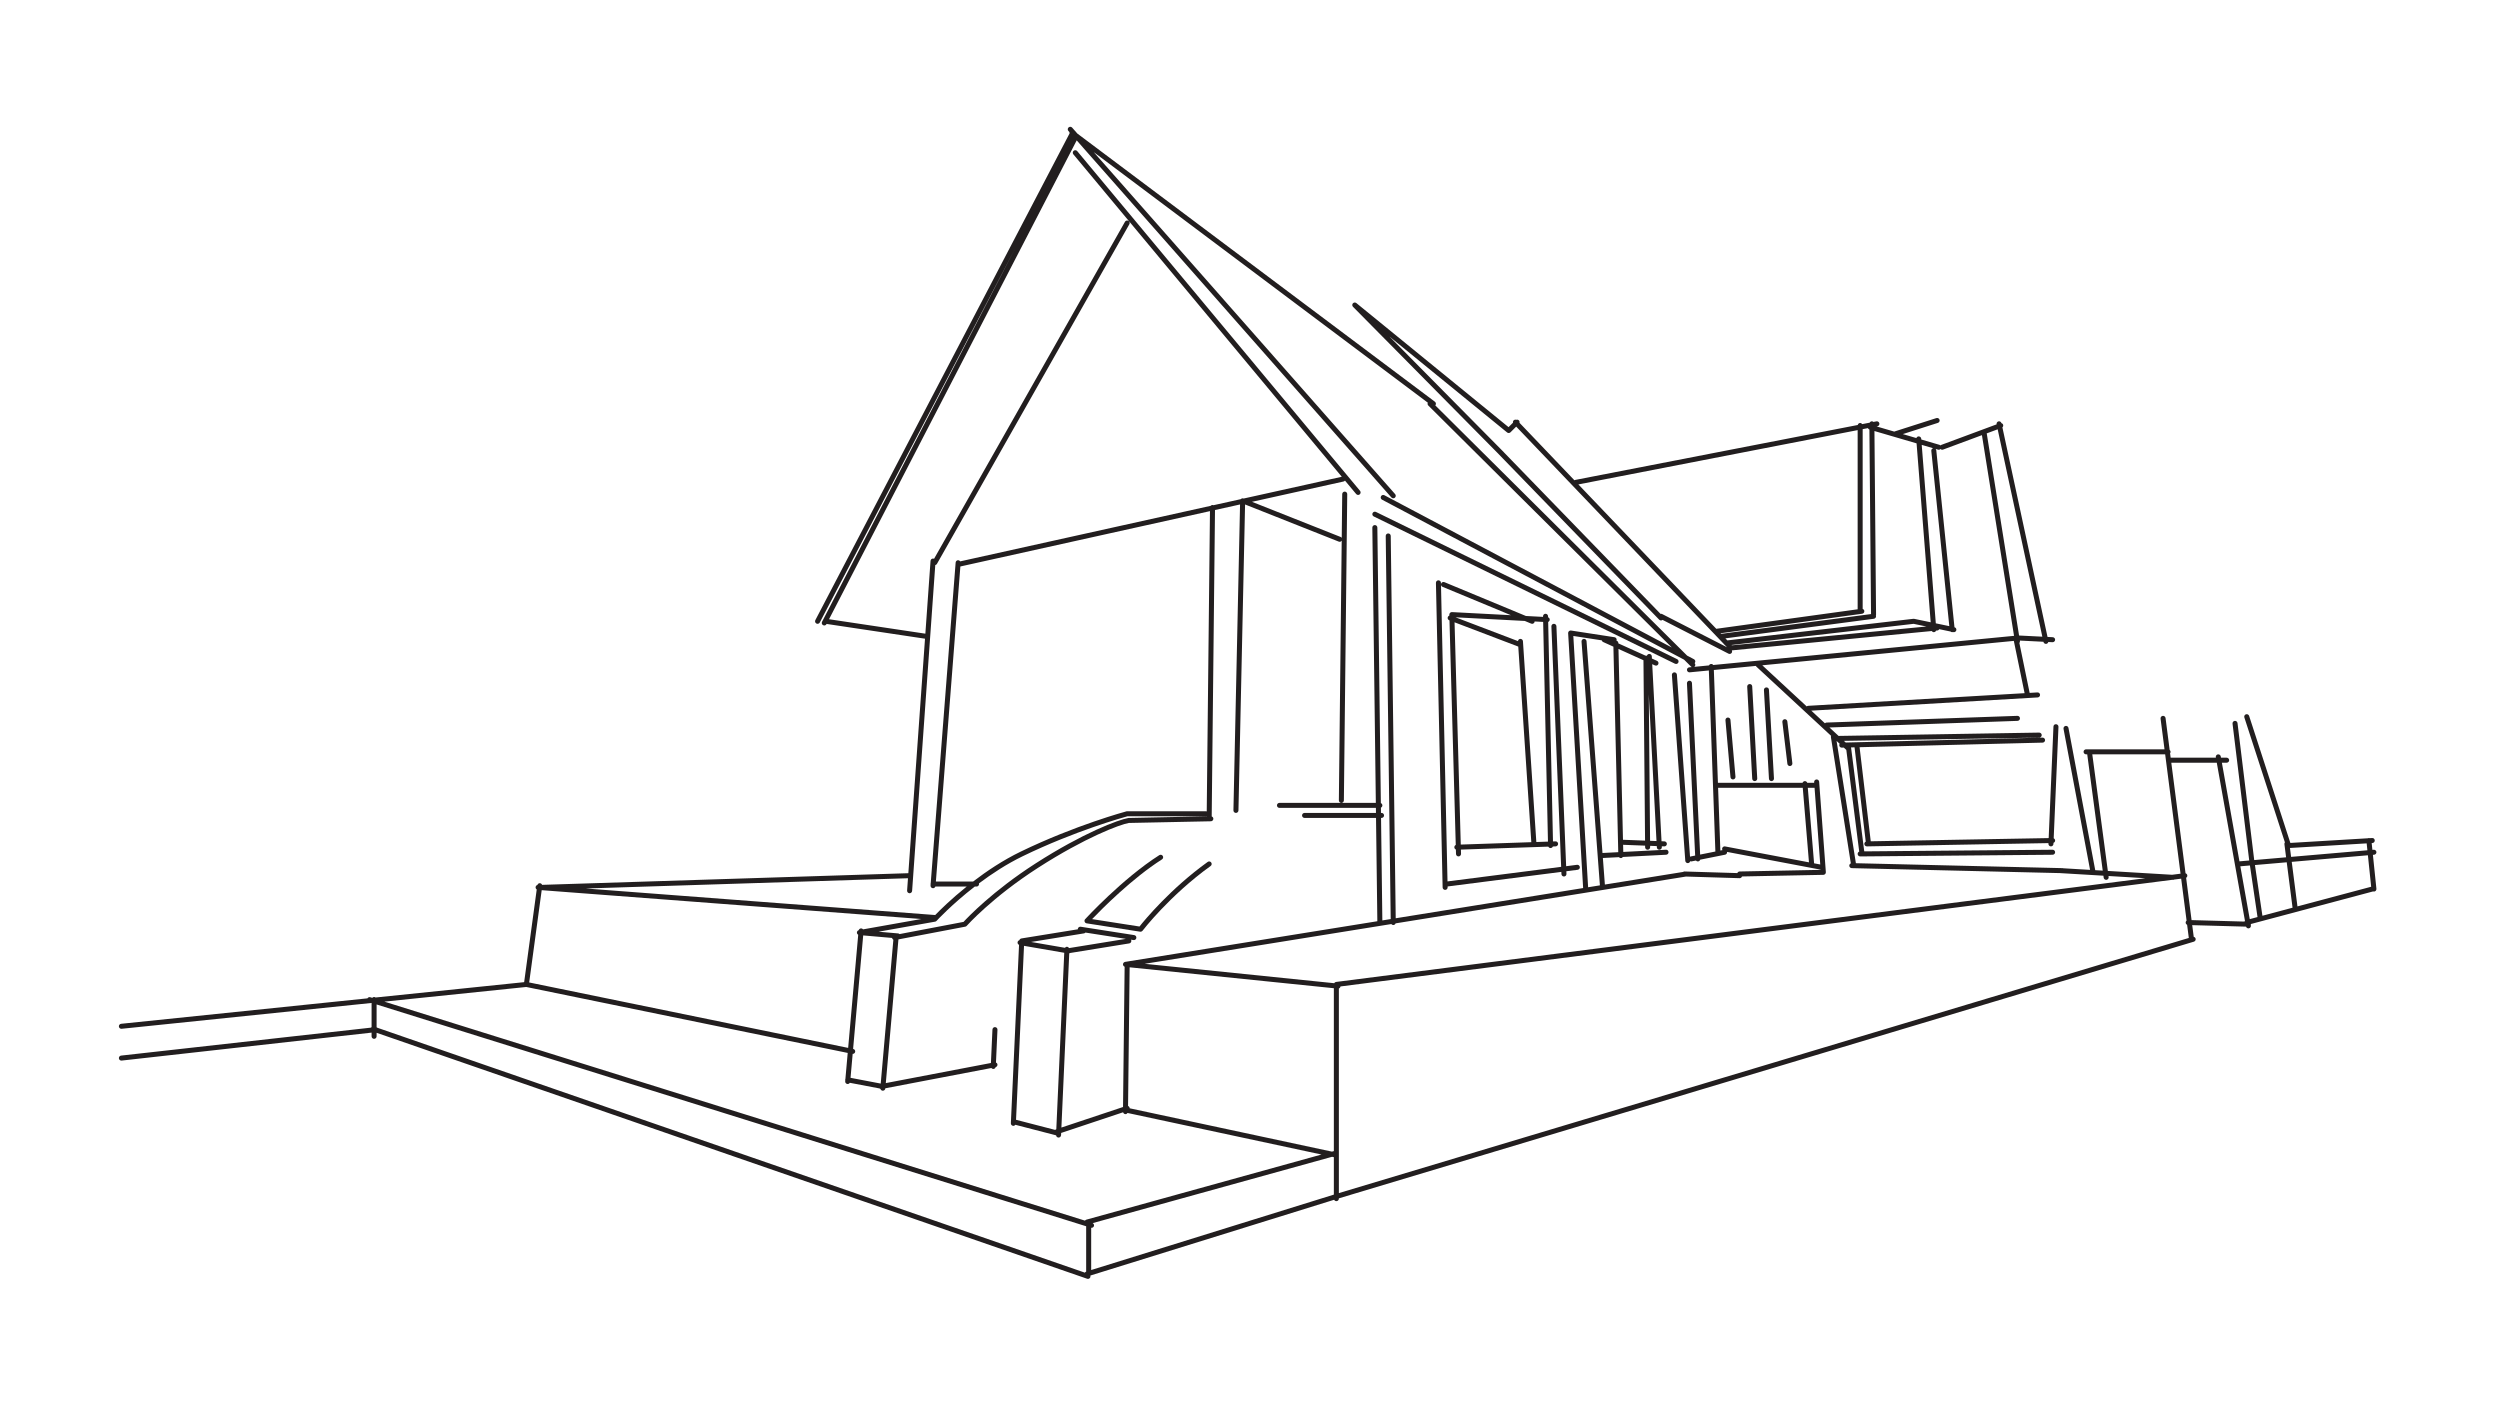 <?xml version="1.0" encoding="UTF-8" standalone="no"?>
<!DOCTYPE svg PUBLIC "-//W3C//DTD SVG 1.1//EN" "http://www.w3.org/Graphics/SVG/1.1/DTD/svg11.dtd">
<svg width="100%" height="100%" viewBox="0 0 2075 1163" version="1.1" xmlns="http://www.w3.org/2000/svg" xmlns:xlink="http://www.w3.org/1999/xlink" xml:space="preserve" xmlns:serif="http://www.serif.com/" style="fill-rule:evenodd;clip-rule:evenodd;stroke-linejoin:round;stroke-miterlimit:1.414;">
    <g transform="matrix(4.167,0,0,4.167,0,0)">
        <path d="M216.436,183.914L227.103,185.58C227.128,185.584 227.154,185.586 227.18,185.586C227.334,185.586 227.482,185.514 227.577,185.388C227.63,185.319 232.967,178.375 241.139,172.492C241.363,172.33 241.414,172.017 241.252,171.794C241.092,171.57 240.78,171.519 240.555,171.679C233.113,177.038 227.985,183.266 226.967,184.547L217.528,183.072C219.474,181.041 225.501,174.96 231.451,171.173C231.684,171.025 231.753,170.716 231.604,170.483C231.457,170.251 231.148,170.182 230.914,170.33C223.609,174.978 216.218,183.002 216.145,183.082C216.02,183.217 215.98,183.411 216.042,183.585C216.102,183.758 216.254,183.885 216.436,183.914Z" style="fill:rgb(34,30,31);fill-rule:nonzero;"/>
        <path d="M273.627,102.868L333.627,132.201C333.697,132.236 333.772,132.252 333.847,132.252C334.031,132.252 334.209,132.149 334.296,131.972C334.417,131.724 334.314,131.424 334.066,131.303L274.066,101.969C273.821,101.85 273.52,101.951 273.397,102.199C273.276,102.447 273.379,102.747 273.627,102.868Z" style="fill:rgb(34,30,31);fill-rule:nonzero;"/>
        <path d="M472.297,176.626L457.615,180.541L456.478,171.669L471.648,170.358L472.297,176.626ZM435.441,174.843C435.603,174.743 435.701,174.556 435.676,174.356C435.65,174.157 435.505,174 435.325,173.943L432.488,151.92L441.547,151.92L447.159,183.412C447.116,183.457 447.083,183.506 447.06,183.563L436.526,183.271L435.441,174.843ZM266.681,196.888C266.853,196.827 266.981,196.675 267.007,196.484L432.685,175.244L432.816,175.252C432.827,175.253 432.837,175.253 432.847,175.253C432.927,175.253 433,175.228 433.067,175.195L434.455,175.016L435.531,183.369C435.423,183.458 435.351,183.587 435.347,183.739C435.341,183.945 435.462,184.126 435.639,184.208L435.976,186.826L266.681,237.647L266.681,196.888ZM181.144,177.919C181.156,177.92 181.168,177.92 181.18,177.92C181.44,177.92 181.66,177.718 181.678,177.455L186.291,112.556C186.421,112.525 186.543,112.458 186.615,112.332L224.948,44.666C225.084,44.425 225,44.12 224.76,43.984C224.519,43.849 224.214,43.933 224.078,44.172L186.05,111.3C185.998,111.277 185.943,111.258 185.882,111.254C185.6,111.233 185.367,111.441 185.348,111.716L184.317,126.217L165.129,123.339L214.461,27.963L277.139,99.083C277.237,99.195 277.375,99.253 277.514,99.253C277.631,99.253 277.749,99.212 277.845,99.128C278.052,98.945 278.071,98.629 277.889,98.422L217.851,30.297L284.398,80.208C284.312,80.394 284.341,80.621 284.494,80.774L333.004,128.973L275.748,98.644C275.503,98.515 275.2,98.608 275.072,98.852C274.942,99.096 275.035,99.399 275.279,99.528L335.443,131.398L336.828,132.774C336.872,132.818 336.924,132.848 336.977,132.872L336.466,132.922C336.19,132.948 335.989,133.193 336.016,133.467C336.041,133.726 336.259,133.919 336.513,133.919C336.529,133.919 336.546,133.918 336.562,133.917L340.375,133.547L341.675,169.61L338.64,170.217L337.013,136.061C336.999,135.786 336.763,135.56 336.49,135.586C336.214,135.599 336.001,135.833 336.015,136.109L337.648,170.416L336.749,170.595C336.704,170.604 336.666,170.627 336.627,170.646L334.013,134.383C333.992,134.107 333.751,133.898 333.478,133.921C333.202,133.94 332.995,134.18 333.015,134.455L335.682,171.456C335.701,171.718 335.92,171.92 336.18,171.92C336.192,171.92 336.204,171.92 336.217,171.919C336.436,171.902 336.605,171.747 336.659,171.546C336.718,171.57 336.78,171.586 336.846,171.586C336.879,171.586 336.912,171.583 336.944,171.576L337.805,171.404C337.896,171.512 338.028,171.586 338.181,171.586C338.188,171.586 338.196,171.586 338.204,171.585C338.42,171.575 338.593,171.428 338.653,171.234L343.611,170.243C343.872,170.191 344.038,169.946 344.004,169.687L362.64,173.222L362.643,173.263L346.504,173.586C346.295,173.59 346.119,173.722 346.048,173.905L335.966,173.599C335.902,173.583 335.835,173.58 335.768,173.592L335.766,173.592L335.529,173.586C335.523,173.586 335.519,173.586 335.514,173.586C335.411,173.586 335.32,173.624 335.24,173.677L319.665,176.188L319.267,170.898L322.468,170.734C322.56,170.845 322.692,170.92 322.847,170.92C322.851,170.92 322.854,170.92 322.858,170.92C323.027,170.916 323.167,170.824 323.254,170.694L331.872,170.252C332.148,170.238 332.36,170.003 332.346,169.727C332.332,169.452 332.119,169.214 331.821,169.254L323.33,169.689L323.296,168.27L327.678,168.439L327.681,168.757C327.684,169.032 327.906,169.253 328.181,169.253C328.182,169.253 328.184,169.253 328.186,169.253C328.461,169.25 328.683,169.024 328.681,168.748L328.679,168.477L330.002,168.528L330.015,168.779C330.028,169.046 330.249,169.253 330.514,169.253C330.522,169.253 330.531,169.253 330.54,169.252C330.815,169.237 331.027,169.002 331.013,168.726L331.004,168.567L331.494,168.586C331.501,168.586 331.508,168.586 331.514,168.586C331.781,168.586 332.003,168.375 332.014,168.105C332.023,167.829 331.809,167.596 331.533,167.586L330.951,167.563L329.096,132.295L329.641,132.541C329.708,132.571 329.777,132.585 329.847,132.585C330.037,132.585 330.219,132.476 330.303,132.291C330.416,132.039 330.304,131.743 330.053,131.63L329.036,131.171L329.013,130.726C328.999,130.45 328.771,130.238 328.487,130.253C328.267,130.264 328.093,130.421 328.037,130.623C327.979,130.599 327.914,130.585 327.847,130.585C327.846,130.585 327.844,130.585 327.842,130.585C327.817,130.585 327.796,130.596 327.772,130.6L322.349,128.151L322.347,128.073C322.341,127.843 322.185,127.671 321.967,127.612C321.983,127.574 322.001,127.538 322.008,127.495C322.05,127.222 321.862,126.967 321.59,126.925L312.923,125.591C312.903,125.589 312.886,125.595 312.867,125.594C312.85,125.593 312.835,125.586 312.817,125.587C312.8,125.588 312.785,125.597 312.769,125.599C312.737,125.605 312.708,125.612 312.678,125.623C312.646,125.635 312.617,125.648 312.589,125.665C312.562,125.682 312.539,125.7 312.516,125.721C312.491,125.743 312.471,125.765 312.451,125.791C312.432,125.816 312.417,125.842 312.403,125.871C312.389,125.902 312.377,125.932 312.369,125.965C312.365,125.981 312.355,125.993 312.353,126.009C312.35,126.027 312.355,126.045 312.355,126.063C312.354,126.08 312.347,126.096 312.348,126.115L315.334,176.886L278.003,182.904L277.014,106.746C277.01,106.472 276.787,106.252 276.514,106.252C276.512,106.252 276.51,106.252 276.507,106.252C276.231,106.256 276.01,106.483 276.014,106.758L277.005,183.065L275.342,183.333L275.082,162.92L275.181,162.92C275.457,162.92 275.681,162.696 275.681,162.42C275.681,162.143 275.457,161.92 275.181,161.92L275.069,161.92L275.056,160.871C275.227,160.791 275.347,160.621 275.347,160.42C275.347,160.214 275.222,160.038 275.044,159.961L274.347,105.079C274.343,104.805 274.12,104.586 273.847,104.586C273.845,104.586 273.843,104.586 273.84,104.586C273.564,104.589 273.343,104.816 273.347,105.092L274.044,159.92L267.18,159.92C267.453,159.92 267.677,159.699 267.68,159.425L268.348,98.424C268.351,98.149 268.129,97.922 267.854,97.919C267.852,97.919 267.85,97.919 267.848,97.919C267.574,97.919 267.351,98.139 267.348,98.414L267.252,107.14C267.198,107.061 267.128,106.992 267.032,106.954L249.376,99.953L267.622,95.907C267.738,95.881 267.83,95.813 267.898,95.726L270.13,98.406C270.229,98.525 270.37,98.586 270.514,98.586C270.627,98.586 270.74,98.548 270.834,98.47C271.046,98.294 271.074,97.978 270.897,97.766L214.564,30.099C214.387,29.887 214.072,29.858 213.86,30.035C213.647,30.212 213.619,30.527 213.795,30.739L267.263,94.963L247.718,99.296L247.698,99.288C247.669,99.276 247.64,99.278 247.611,99.272C247.582,99.266 247.555,99.253 247.524,99.253C247.52,99.253 247.517,99.254 247.514,99.254C247.372,99.254 247.238,99.317 247.143,99.423L241.713,100.628C241.653,100.602 241.588,100.587 241.519,100.586C241.372,100.574 241.239,100.645 241.145,100.754L191.257,111.815C191.175,111.691 191.045,111.6 190.885,111.587C190.614,111.561 190.369,111.771 190.348,112.047L185.386,175.89C185.361,175.951 185.347,176.016 185.347,176.086C185.347,176.117 185.359,176.143 185.364,176.173L185.348,176.381C185.327,176.656 185.533,176.897 185.808,176.918C185.821,176.92 185.834,176.92 185.847,176.92C186.061,176.92 186.24,176.78 186.311,176.586L192.553,176.586C189.429,179.095 187.179,181.327 186.268,182.268C186.25,182.264 186.235,182.255 186.217,182.254L116.678,176.972L180.855,174.93L180.681,177.384C180.661,177.66 180.869,177.899 181.144,177.919ZM397.904,85.512L406.8,126.816L402.206,126.586C402.192,126.585 402.182,126.591 402.168,126.591L395.726,86.322L397.904,85.512ZM360.151,140.587C360.041,140.592 359.947,140.641 359.867,140.707L351.021,132.515L401.121,127.657L403.265,138.069L360.151,140.587ZM361.338,171.958L360.085,156.92L361.432,156.92L362.563,172.19L361.338,171.958ZM343.606,168.594C343.338,168.544 343.074,168.72 343.022,168.993C342.999,169.114 343.027,169.229 343.084,169.329L342.669,169.412L342.219,156.92L359.082,156.92L360.318,171.764L343.606,168.594ZM319.037,127.544C319.074,127.685 319.165,127.81 319.308,127.875L321.363,128.803L322.33,169.741L319.191,169.902L316.013,127.714C315.991,127.439 315.749,127.227 315.477,127.254C315.201,127.274 314.994,127.514 315.015,127.79L318.674,176.348L316.326,176.726L313.382,126.674L319.037,127.544ZM328.411,138.304L329.948,167.525L328.669,167.475L328.411,138.304ZM327.351,131.506L327.669,167.437L323.272,167.268L322.375,129.26L327.351,131.506ZM217.346,244.551C217.37,244.554 217.393,244.562 217.417,244.562C217.629,244.562 217.827,244.425 217.894,244.212C217.967,243.976 217.852,243.735 217.64,243.626L265.328,230.415L265.681,230.49L265.681,237.948L217.346,252.969L217.346,244.551ZM215.926,185.913C216.042,185.894 216.135,185.833 216.208,185.753L224.252,187.009L212.94,188.844C212.858,188.7 212.713,188.594 212.535,188.587C212.368,188.57 212.219,188.657 212.122,188.787L205.376,187.624L215.926,185.913ZM210.354,224.945C210.282,224.969 210.222,225.01 210.17,225.06L202.379,223.041L203.968,188.396L211.981,189.778L210.398,224.93L210.354,224.945ZM265.681,229.28L265.3,229.385L225.006,220.751C225.006,220.699 225.004,220.646 224.987,220.594C224.938,220.448 224.826,220.345 224.692,220.293L225.006,192.673L265.681,196.837L265.681,229.28ZM104.819,196.59L168.85,209.726L168.39,214.906C168.378,214.935 168.361,214.961 168.355,214.992C168.341,215.065 168.346,215.137 168.363,215.205L168.348,215.376C168.324,215.65 168.527,215.893 168.802,215.918C168.817,215.919 168.832,215.92 168.847,215.92C169.025,215.92 169.181,215.821 169.27,215.675L175.194,216.804C175.245,216.846 175.305,216.875 175.369,216.894C175.425,217.086 175.592,217.232 175.802,217.251C175.817,217.252 175.832,217.253 175.847,217.253C176.103,217.253 176.321,217.056 176.344,216.797L176.347,216.769L197.462,212.732C197.549,212.839 197.676,212.913 197.824,212.919C197.832,212.92 197.839,212.92 197.847,212.92C198.072,212.92 198.256,212.766 198.318,212.558C198.562,212.487 198.719,212.247 198.67,211.992C198.639,211.826 198.525,211.704 198.383,211.638L198.679,205.108C198.692,204.833 198.478,204.598 198.202,204.587C197.945,204.555 197.692,204.787 197.68,205.063L197.377,211.73L176.438,215.734L178.954,187.114L192.273,184.577C192.382,184.556 192.48,184.5 192.554,184.417C192.604,184.36 197.615,178.734 206.784,172.84C216.147,166.821 223.052,164.226 224.857,163.92L241.19,163.586C241.466,163.58 241.685,163.351 241.68,163.076C241.675,162.862 241.545,162.693 241.352,162.623L242.008,101.587L246.998,100.481L245.679,161.409C245.673,161.685 245.892,161.914 246.168,161.92C246.172,161.92 246.175,161.92 246.179,161.92C246.451,161.92 246.673,161.703 246.679,161.43L247.998,100.483L266.663,107.883C266.724,107.907 266.786,107.919 266.848,107.919C267.012,107.919 267.152,107.823 267.246,107.685L266.68,159.414C266.677,159.69 266.898,159.917 267.174,159.92L254.848,159.92C254.571,159.92 254.348,160.143 254.348,160.42C254.348,160.696 254.571,160.92 254.848,160.92L274.057,160.92L274.069,161.92L259.847,161.92C259.571,161.92 259.347,162.143 259.347,162.42C259.347,162.696 259.571,162.92 259.847,162.92L274.082,162.92L274.344,183.494L224.1,191.592C224.089,191.594 224.081,191.601 224.07,191.603C224.035,191.612 224.003,191.626 223.971,191.64C223.943,191.654 223.916,191.666 223.891,191.683C223.866,191.701 223.846,191.723 223.825,191.745C223.801,191.77 223.779,191.794 223.76,191.822C223.745,191.846 223.735,191.874 223.724,191.902C223.71,191.934 223.698,191.966 223.692,192.002C223.69,192.013 223.683,192.023 223.682,192.035C223.679,192.057 223.688,192.078 223.688,192.1C223.689,192.122 223.682,192.142 223.686,192.165C223.688,192.177 223.695,192.187 223.698,192.2C223.705,192.227 223.714,192.253 223.726,192.278C223.739,192.31 223.754,192.34 223.774,192.369C223.789,192.39 223.806,192.409 223.824,192.428C223.849,192.454 223.875,192.475 223.904,192.495C223.925,192.509 223.946,192.523 223.97,192.534C223.983,192.54 223.994,192.549 224.007,192.554L223.689,220.5L211.414,224.591L212.977,189.896C213.031,189.881 213.081,189.858 213.127,189.826L224.926,187.913C225.199,187.869 225.384,187.612 225.34,187.339C225.33,187.278 225.306,187.221 225.276,187.17L225.77,187.247C225.795,187.251 225.822,187.253 225.847,187.253C226.089,187.253 226.302,187.077 226.341,186.83C226.383,186.557 226.197,186.301 225.924,186.258L215.257,184.591C214.987,184.553 214.729,184.736 214.686,185.008C214.681,185.041 214.688,185.07 214.69,185.101L203.433,186.926C203.426,186.927 203.421,186.932 203.415,186.933C203.356,186.943 203.303,186.963 203.253,186.994C203.25,186.996 203.246,186.999 203.242,187.001C203.198,187.03 203.161,187.065 203.128,187.108C203.116,187.123 203.105,187.137 203.095,187.154C203.075,187.186 203.06,187.219 203.048,187.256C203.045,187.263 203.04,187.27 203.038,187.278C202.862,187.331 202.72,187.474 202.687,187.668C202.647,187.897 202.775,188.108 202.977,188.2L201.367,223.285C201.366,223.289 201.363,223.291 201.362,223.295C201.343,223.367 201.344,223.438 201.357,223.507L201.347,223.73C201.334,224.006 201.547,224.24 201.823,224.252C201.831,224.253 201.839,224.253 201.847,224.253C202.012,224.253 202.154,224.166 202.245,224.04L210.359,226.143C210.388,226.381 210.576,226.574 210.824,226.585C210.832,226.586 210.839,226.586 210.847,226.586C211.112,226.586 211.333,226.377 211.346,226.108L211.366,225.663L223.705,221.549C223.763,221.758 223.945,221.917 224.173,221.92C224.175,221.92 224.177,221.92 224.179,221.92C224.355,221.92 224.503,221.824 224.592,221.686L263.218,229.963L216.379,242.938C216.266,242.969 216.178,243.043 216.114,243.131L76.564,199.509L104.819,196.59ZM171.906,185.116C171.823,185.009 171.702,184.934 171.557,184.922C171.314,184.908 171.111,185.058 171.043,185.277C171.026,185.283 171.011,185.292 170.995,185.298C170.951,185.316 170.91,185.337 170.874,185.366C170.861,185.375 170.853,185.386 170.841,185.397C170.808,185.428 170.777,185.462 170.753,185.503C170.741,185.523 170.733,185.547 170.724,185.569C170.709,185.604 170.697,185.639 170.691,185.677C170.689,185.689 170.682,185.698 170.681,185.71C170.679,185.732 170.688,185.753 170.688,185.775C170.689,185.798 170.683,185.818 170.687,185.84C170.689,185.853 170.697,185.863 170.7,185.876C170.707,185.902 170.717,185.925 170.728,185.95C170.742,185.983 170.758,186.013 170.779,186.043C170.793,186.063 170.81,186.081 170.827,186.099C170.853,186.125 170.88,186.146 170.91,186.167C170.922,186.173 170.93,186.185 170.942,186.192L168.939,208.722L105.405,195.689L107.897,177.309L183.513,183.052L171.906,185.116ZM169.414,214.684L169.837,209.919C169.84,209.919 169.843,209.92 169.847,209.92C170.079,209.92 170.288,209.756 170.336,209.52C170.392,209.25 170.217,208.985 169.947,208.929L169.925,208.924L171.935,186.32L177.688,186.821C177.689,186.83 177.687,186.838 177.688,186.846C177.717,186.999 177.817,187.116 177.943,187.185L175.425,215.831L169.414,214.684ZM194.513,176.586C194.79,176.586 195.013,176.362 195.013,176.086C195.013,176.042 194.999,176.003 194.988,175.963C197.536,174.05 200.51,172.097 203.731,170.536C214.111,165.503 223.717,162.822 224.58,162.586L240.18,162.586C240.241,162.586 240.298,162.571 240.353,162.55L240.352,162.602L224.764,162.926C222.821,163.251 215.737,165.895 206.243,171.999C197.731,177.47 192.733,182.742 191.921,183.626L179.174,186.054C179.097,185.984 179.002,185.931 178.89,185.922L174.992,185.583L186.267,183.578C186.375,183.558 186.474,183.504 186.548,183.423C186.595,183.372 189.576,180.137 194.164,176.586L194.513,176.586ZM191.29,112.833L241.005,101.809L240.362,161.623C240.306,161.6 240.245,161.586 240.18,161.586L224.513,161.586C224.47,161.586 224.426,161.591 224.384,161.602C224.284,161.63 214.212,164.343 203.295,169.635C199.774,171.342 196.539,173.507 193.828,175.586L186.413,175.586L191.29,112.833ZM75.013,204.618L75.013,200.073L216.346,244.252L216.346,253.285C216.236,253.325 216.15,253.399 216.092,253.493L75.176,204.714C75.128,204.672 75.074,204.639 75.013,204.618ZM368.656,171.972C368.483,172.049 368.353,172.206 368.347,172.408C368.34,172.683 368.559,172.913 368.835,172.92L410.453,173.911C410.464,173.912 410.473,173.918 410.483,173.919L418.965,174.424L419.018,174.819C419.052,175.07 419.267,175.253 419.513,175.253C419.535,175.253 419.558,175.252 419.58,175.249C419.854,175.212 420.046,174.961 420.01,174.686L419.983,174.486L427.317,174.923L266.116,195.589C266.092,195.592 266.072,195.606 266.05,195.612C266.019,195.621 265.988,195.629 265.96,195.642C265.929,195.658 265.902,195.678 265.876,195.699C265.853,195.717 265.83,195.734 265.811,195.756C265.788,195.782 265.771,195.81 265.754,195.839L228.004,191.975L277.127,184.057C277.219,184.173 277.354,184.253 277.514,184.253C277.516,184.253 277.518,184.253 277.521,184.253C277.734,184.25 277.913,184.11 277.981,183.919L335.822,174.595L346.498,174.92C346.504,174.92 346.509,174.92 346.514,174.92C346.733,174.92 346.914,174.775 346.98,174.577L363.19,174.253L363.191,174.253C363.2,174.253 363.209,174.253 363.218,174.252C363.25,174.25 363.277,174.235 363.308,174.226C363.337,174.218 363.368,174.214 363.395,174.202C363.426,174.187 363.45,174.165 363.478,174.144C363.502,174.126 363.528,174.11 363.549,174.088C363.57,174.064 363.583,174.036 363.6,174.009C363.616,173.981 363.637,173.956 363.647,173.924C363.659,173.893 363.66,173.86 363.665,173.827C363.67,173.798 363.682,173.772 363.681,173.743C363.681,173.738 363.678,173.734 363.678,173.73C363.678,173.725 363.68,173.72 363.68,173.715L362.346,155.715C362.325,155.44 362.079,155.232 361.81,155.254C361.534,155.274 361.328,155.514 361.348,155.79L361.357,155.92L359.976,155.92C359.899,155.712 359.698,155.569 359.472,155.588C359.271,155.604 359.108,155.74 359.044,155.92L342.183,155.92L341.372,133.45L349.735,132.639C349.762,132.693 349.795,132.743 349.841,132.786L364.726,146.568C364.691,146.65 364.672,146.737 364.687,146.831L368.656,171.972ZM416.752,150.253L431.266,150.253L434.327,174.025L432.648,174.24L419.849,173.476L416.752,150.253ZM448.15,172.388L449.661,182.662L448.115,183.075L446.24,172.553L448.15,172.388ZM455.48,171.755L456.64,180.801L450.635,182.402L449.149,172.302L455.48,171.755ZM456.123,168.904L471.403,167.987L471.545,169.363L456.35,170.676L456.123,168.904ZM388.272,124.719L385.582,124.158L382.776,88.611L385.056,89.278C384.822,89.34 384.658,89.556 384.684,89.804L388.272,124.719ZM370.014,85.673L370.014,121.362L341.855,125.246L314.387,96.49L370.014,85.673ZM381.282,123.263C381.256,123.257 381.23,123.263 381.204,123.262C381.177,123.261 381.151,123.252 381.123,123.256L344.063,127.557L343.672,127.148L373.246,123.248C373.52,123.212 373.713,122.961 373.677,122.687C373.673,122.653 373.656,122.627 373.646,122.596C373.667,122.539 373.681,122.479 373.681,122.414L373.359,85.855L381.75,88.31L384.563,123.946L381.282,123.263ZM344.912,128.465L381.158,124.258L383.713,124.79L344.959,128.54C344.946,128.513 344.93,128.489 344.912,128.465ZM370.915,122.247C371.188,122.21 371.38,121.957 371.342,121.684C371.316,121.494 371.181,121.349 371.014,121.287L371.014,85.479L372.06,85.276C372.113,85.405 372.215,85.51 372.356,85.557L372.68,122.314L342.816,126.252L342.708,126.138L370.915,122.247ZM331.074,122.307C330.972,122.254 330.859,122.248 330.752,122.27L299.559,90.101C299.549,90.09 299.546,90.077 299.536,90.067L276.765,67.037L300.197,86.14C300.225,86.163 300.256,86.174 300.287,86.19C300.304,86.199 300.319,86.212 300.337,86.218C300.395,86.24 300.454,86.253 300.514,86.253C300.582,86.253 300.649,86.236 300.713,86.209C300.734,86.199 300.751,86.182 300.771,86.17C300.804,86.15 300.839,86.134 300.867,86.106L302.002,84.972L343.402,128.313C343.443,128.392 343.508,128.453 343.582,128.5L343.98,128.918L331.074,122.307ZM472.89,170.251C473.165,170.227 473.368,169.985 473.345,169.71C473.321,169.433 473.07,169.231 472.804,169.255L472.541,169.277L472.401,167.927L472.544,167.919C472.819,167.902 473.029,167.666 473.013,167.389C472.996,167.114 472.783,166.897 472.483,166.921L472.005,166.949C471.939,166.926 471.868,166.915 471.795,166.923C471.738,166.928 471.688,166.949 471.639,166.971L456.203,167.897L447.989,142.598C447.905,142.336 447.623,142.193 447.359,142.277C447.097,142.362 446.953,142.644 447.038,142.907L455.115,167.786C455.039,167.886 455,168.014 455.018,168.149L455.353,170.762L449.004,171.311L445.677,144.025C445.644,143.75 445.391,143.547 445.12,143.589C444.846,143.623 444.651,143.872 444.685,144.146L448.008,171.397L446.063,171.565L442.563,151.92L443.514,151.92C443.79,151.92 444.014,151.696 444.014,151.42C444.014,151.143 443.79,150.92 443.514,150.92L442.385,150.92L442.339,150.665C442.29,150.392 442.033,150.214 441.759,150.26C441.487,150.309 441.306,150.568 441.354,150.84L441.368,150.92L432.36,150.92L432.246,150.038C432.305,149.956 432.347,149.861 432.347,149.753C432.347,149.597 432.271,149.464 432.16,149.372L431.343,143.022C431.308,142.748 431.051,142.548 430.783,142.589C430.509,142.625 430.315,142.876 430.351,143.149L431.137,149.253L415.514,149.253C415.237,149.253 415.014,149.476 415.014,149.753C415.014,150.029 415.237,150.253 415.514,150.253L415.742,150.253L418.83,173.415L417.338,173.326L412.005,144.993C411.954,144.72 411.688,144.542 411.421,144.594C411.149,144.645 410.972,144.907 411.022,145.178L416.309,173.264L410.976,172.946C410.938,172.935 410.9,172.921 410.858,172.92L369.664,171.939L365.817,147.58L366.436,148.152C366.382,148.234 366.344,148.327 366.347,148.432C366.354,148.704 366.576,148.92 366.847,148.92C366.851,148.92 366.854,148.92 366.859,148.92L367.254,148.91L367.756,149.374L370.326,169.624C370.142,169.699 370.012,169.88 370.014,170.089C370.016,170.365 370.239,170.586 370.514,170.586C370.515,170.586 370.517,170.586 370.518,170.586L408.851,170.253C409.127,170.251 409.349,170.024 409.347,169.749C409.345,169.473 409.121,169.253 408.847,169.253C408.846,169.253 408.844,169.253 408.843,169.253L371.328,169.579L368.7,148.874L369.396,148.856L371.625,167.641C371.458,167.725 371.343,167.895 371.347,168.094C371.352,168.368 371.574,168.586 371.847,168.586C371.85,168.586 371.853,168.586 371.855,168.586L372.151,168.581C372.161,168.581 372.17,168.586 372.18,168.586C372.199,168.586 372.22,168.585 372.239,168.582C372.243,168.582 372.245,168.579 372.249,168.579L408.02,167.934L408.014,168.064C408.002,168.34 408.217,168.573 408.492,168.586C408.5,168.586 408.507,168.586 408.514,168.586C408.78,168.586 409.002,168.376 409.014,168.107L409.023,167.882C409.215,167.809 409.351,167.628 409.347,167.411C409.344,167.218 409.223,167.052 409.063,166.972L410.014,144.774C410.025,144.498 409.811,144.265 409.535,144.253C409.208,144.238 409.025,144.456 409.014,144.731L408.063,166.933L372.623,167.572L370.398,148.831L406.859,147.92C407.135,147.913 407.354,147.683 407.347,147.407C407.34,147.135 407.117,146.92 406.847,146.92C406.843,146.92 406.839,146.92 406.834,146.92L367.636,147.899L367.277,147.567L406.189,146.92C406.465,146.915 406.686,146.687 406.681,146.411C406.676,146.135 406.439,145.926 406.172,145.92L366.216,146.585L364.397,144.901L401.864,143.586C402.141,143.576 402.356,143.344 402.347,143.068C402.336,142.793 402.103,142.572 401.829,142.586L363.829,143.92C363.698,143.924 363.583,143.981 363.496,144.067L360.779,141.551L405.876,138.918C406.151,138.902 406.362,138.665 406.346,138.39C406.329,138.114 406.091,137.892 405.817,137.92L404.272,138.01L402.227,128.069C402.315,127.962 402.364,127.822 402.341,127.673L402.328,127.593L407.019,127.828L407.024,127.858C407.075,128.092 407.282,128.252 407.513,128.252C407.548,128.252 407.583,128.249 407.619,128.241C407.81,128.2 407.945,128.053 407.992,127.877L408.821,127.919C408.83,127.919 408.839,127.919 408.847,127.919C409.111,127.919 409.333,127.712 409.346,127.444C409.36,127.168 409.147,126.934 408.872,126.92L407.835,126.868L398.845,85.124C398.993,84.991 399.056,84.777 398.982,84.578C398.926,84.427 398.8,84.326 398.656,84.282C398.585,84.033 398.346,83.872 398.075,83.93C397.806,83.988 397.634,84.254 397.691,84.525L386.673,88.617C386.611,88.64 386.558,88.675 386.512,88.717C386.458,88.668 386.396,88.628 386.321,88.606L382.691,87.544L382.679,87.379C382.657,87.104 382.396,86.904 382.142,86.921C381.938,86.937 381.772,87.074 381.709,87.256L379.008,86.465L385.999,84.229C386.262,84.145 386.407,83.863 386.323,83.6C386.238,83.337 385.956,83.192 385.694,83.276L377.361,85.943C377.343,85.949 377.33,85.962 377.313,85.97L373.792,84.939L373.942,84.91C374.213,84.857 374.391,84.595 374.338,84.324C374.284,84.052 374.016,83.875 373.751,83.928L373.166,84.042C373.079,83.968 372.97,83.919 372.847,83.919C372.846,83.919 372.844,83.919 372.842,83.919C372.652,83.921 372.494,84.032 372.41,84.189L370.921,84.479C370.831,84.345 370.687,84.253 370.514,84.253C370.273,84.253 370.082,84.425 370.034,84.651L313.751,95.595C313.693,95.607 313.642,95.631 313.594,95.66L302.656,84.211C302.699,84.045 302.664,83.862 302.534,83.733C302.393,83.59 302.187,83.555 302.01,83.619C301.839,83.56 301.643,83.59 301.501,83.725C301.37,83.85 301.33,84.028 301.367,84.192L300.479,85.079L270.164,60.365C270.144,60.348 270.119,60.342 270.097,60.33C270.068,60.313 270.042,60.296 270.012,60.285C269.98,60.274 269.948,60.27 269.916,60.266C269.885,60.261 269.855,60.256 269.825,60.257C269.791,60.259 269.76,60.268 269.728,60.276C269.697,60.283 269.669,60.289 269.641,60.302C269.609,60.317 269.583,60.338 269.555,60.358C269.536,60.373 269.514,60.38 269.496,60.397C269.489,60.403 269.487,60.412 269.481,60.419C269.475,60.426 269.466,60.429 269.46,60.437C269.443,60.457 269.438,60.481 269.425,60.503C269.408,60.531 269.391,60.557 269.38,60.588C269.369,60.62 269.365,60.652 269.36,60.685C269.356,60.715 269.352,60.744 269.353,60.775C269.354,60.809 269.362,60.84 269.371,60.873C269.378,60.902 269.384,60.931 269.397,60.959C269.411,60.991 269.433,61.018 269.454,61.046C269.468,61.065 269.476,61.087 269.492,61.104L298.478,90.419C298.481,90.424 298.483,90.43 298.487,90.434L330.487,123.434C330.586,123.535 330.716,123.586 330.847,123.586C330.956,123.586 331.063,123.543 331.154,123.471L344.286,130.197C344.358,130.235 344.437,130.252 344.514,130.252C344.695,130.252 344.87,130.153 344.959,129.98C345.032,129.837 345.022,129.679 344.96,129.544L384.771,125.692C384.861,125.827 385.009,125.919 385.18,125.919C385.193,125.919 385.207,125.918 385.22,125.917C385.413,125.902 385.567,125.776 385.637,125.608L385.895,125.583C386.064,125.567 386.198,125.463 386.275,125.324L388.512,125.79C388.602,125.87 388.719,125.919 388.846,125.919C388.863,125.919 388.881,125.918 388.897,125.916C388.93,125.913 388.956,125.898 388.986,125.888L389.079,125.908C389.113,125.915 389.147,125.919 389.182,125.919C389.413,125.919 389.621,125.756 389.67,125.521C389.726,125.256 389.559,125.001 389.3,124.937L385.678,89.701C385.666,89.588 385.608,89.495 385.534,89.418L386.04,89.566C386.087,89.58 386.135,89.586 386.181,89.586C386.311,89.586 386.423,89.523 386.515,89.435C386.607,89.523 386.718,89.586 386.847,89.586C386.904,89.586 386.964,89.576 387.021,89.555L394.769,86.677L401.163,126.649L341.242,132.459C341.146,132.321 340.994,132.227 340.829,132.253C340.637,132.259 340.479,132.378 340.4,132.54L337.454,132.826C337.481,132.808 337.512,132.796 337.535,132.772C337.728,132.578 337.727,132.268 337.539,132.073C337.566,132.043 337.603,132.024 337.622,131.986C337.752,131.742 337.659,131.44 337.415,131.31L336.042,130.583L285.883,80.744C285.893,80.734 285.905,80.73 285.914,80.719C286.079,80.498 286.034,80.185 285.813,80.019L214.604,26.612L213.555,25.422C213.372,25.214 213.056,25.195 212.849,25.378C212.642,25.56 212.622,25.876 212.805,26.083L213.026,26.334C213.012,26.414 213.021,26.492 213.045,26.568L162.403,123.521C162.276,123.765 162.371,124.068 162.615,124.195C162.689,124.234 162.768,124.252 162.846,124.252C163.026,124.252 163.201,124.154 163.29,123.984L202.182,49.526L163.735,123.856C163.609,124.101 163.705,124.403 163.95,124.53C164.023,124.568 164.102,124.586 164.179,124.586C164.36,124.586 164.535,124.487 164.624,124.315L164.644,124.277L184.247,127.218L180.927,173.927L107.975,176.248C107.913,176.081 107.769,175.95 107.58,175.924C107.336,175.883 107.117,176.044 107.044,176.273C106.845,176.328 106.697,176.499 106.681,176.714C106.667,176.901 106.762,177.066 106.907,177.163L104.403,195.63L74.8,198.687C74.718,198.628 74.622,198.586 74.513,198.586C74.365,198.586 74.236,198.652 74.145,198.754L73.757,198.632C73.534,198.561 73.306,198.663 73.19,198.854L24.127,203.923C23.853,203.951 23.653,204.196 23.681,204.471C23.708,204.728 23.925,204.92 24.178,204.92C24.195,204.92 24.212,204.919 24.23,204.917L74.013,199.773L74.013,204.565C73.97,204.599 73.936,204.639 73.906,204.687L24.123,210.256C23.849,210.287 23.651,210.534 23.682,210.808C23.71,211.064 23.927,211.253 24.178,211.253C24.197,211.253 24.215,211.252 24.234,211.25L74.013,205.682L74.013,206.42C74.013,206.696 74.236,206.92 74.513,206.92C74.789,206.92 75.013,206.696 75.013,206.42L75.013,205.715L216.54,254.706C216.594,254.724 216.649,254.733 216.703,254.733C216.91,254.733 217.104,254.603 217.176,254.396C217.208,254.302 217.203,254.209 217.181,254.119C217.203,254.099 217.219,254.075 217.237,254.051L265.739,238.976C265.822,239.138 265.986,239.253 266.181,239.253C266.457,239.253 266.681,239.029 266.681,238.753L266.681,238.691L436.99,187.564C437.255,187.485 437.405,187.207 437.325,186.942C437.271,186.764 437.125,186.645 436.956,186.606L436.656,184.275L447.379,184.573C447.446,184.778 447.632,184.92 447.846,184.92C447.875,184.92 447.904,184.917 447.935,184.912C448.206,184.863 448.388,184.604 448.339,184.332L448.319,184.22C448.33,184.18 448.346,184.142 448.347,184.099C448.348,184.082 448.34,184.067 448.338,184.05L472.643,177.569C472.654,177.566 472.663,177.557 472.674,177.553C472.729,177.573 472.785,177.586 472.846,177.586C472.863,177.586 472.881,177.585 472.898,177.583C473.173,177.554 473.372,177.309 473.344,177.034L472.645,170.272L472.89,170.251Z" style="fill:rgb(34,30,31);fill-rule:nonzero;"/>
        <path d="M308.329,167.636L306.013,167.715L303.346,127.719C303.328,127.443 303.091,127.243 302.813,127.253C302.568,127.27 302.386,127.463 302.359,127.698L289.917,122.958L303.713,123.684L304.989,124.214C305.052,124.24 305.116,124.252 305.181,124.252C305.377,124.252 305.563,124.136 305.643,123.944C305.664,123.893 305.67,123.84 305.673,123.787L307.371,123.877L308.329,167.636ZM289.724,123.955L302.415,128.79L305.012,167.749L290.962,168.225L289.724,123.955ZM310.014,124.732C310.002,124.456 309.77,124.242 309.493,124.253C309.218,124.264 309.003,124.496 309.014,124.772L310.955,172.662L288.32,175.563L287.022,116.464C287.039,116.642 287.146,116.807 287.322,116.881L300.949,122.537L289.207,121.919C289.2,121.919 289.194,121.922 289.188,121.922C289.181,121.922 289.175,121.919 289.167,121.919C289.127,121.92 289.093,121.935 289.056,121.944C289.039,121.949 289.021,121.949 289.006,121.956C288.955,121.975 288.912,122.003 288.871,122.036C288.862,122.044 288.853,122.048 288.844,122.056C288.811,122.087 288.785,122.124 288.762,122.163C288.75,122.181 288.737,122.196 288.729,122.215C288.713,122.25 288.707,122.288 288.699,122.326C288.694,122.349 288.683,122.368 288.682,122.392C288.682,122.399 288.685,122.404 288.685,122.411C288.685,122.419 288.681,122.425 288.681,122.433L288.686,122.619C288.551,122.666 288.435,122.763 288.38,122.907C288.281,123.166 288.41,123.455 288.669,123.553L288.713,123.569L289.964,168.304C289.791,168.387 289.674,168.566 289.681,168.769C289.688,168.971 289.813,169.141 289.989,169.214L290.014,170.099C290.021,170.371 290.244,170.586 290.514,170.586C290.519,170.586 290.522,170.586 290.527,170.586C290.804,170.578 291.021,170.347 291.014,170.072L290.99,169.225L308.398,168.635C308.479,168.803 308.649,168.92 308.847,168.92C308.851,168.92 308.854,168.92 308.857,168.92C309.064,168.915 309.239,168.785 309.312,168.604L309.863,168.586C310.14,168.576 310.355,168.344 310.347,168.069C310.336,167.793 310.105,167.567 309.83,167.586L309.329,167.602L308.372,123.88C308.544,123.809 308.67,123.644 308.68,123.445C308.691,123.221 308.551,123.03 308.352,122.956L308.347,122.741C308.341,122.465 308.114,122.254 307.836,122.252C307.56,122.258 307.341,122.487 307.347,122.763L307.35,122.874L303.937,122.694L287.705,115.957C287.452,115.852 287.158,115.971 287.052,116.227C287.03,116.279 287.023,116.333 287.021,116.387L287.014,116.075C287.008,115.799 286.806,115.61 286.503,115.586C286.227,115.592 286.008,115.82 286.014,116.096L287.347,176.763C287.353,177.036 287.575,177.253 287.847,177.253C287.851,177.253 287.854,177.253 287.857,177.253C288.134,177.247 288.353,177.017 288.347,176.742L288.343,176.569L310.996,173.665L311.014,174.106C311.025,174.375 311.246,174.586 311.514,174.586C311.521,174.586 311.527,174.586 311.534,174.586C311.81,174.574 312.024,174.341 312.014,174.065L311.992,173.538L314.244,173.249C314.519,173.214 314.712,172.963 314.677,172.689C314.642,172.416 314.382,172.218 314.117,172.256L311.951,172.534L310.014,124.732Z" style="fill:rgb(34,30,31);fill-rule:nonzero;"/>
        <path d="M348.486,136.253C348.211,136.268 347.999,136.504 348.015,136.779L349.015,155.113C349.029,155.38 349.25,155.586 349.514,155.586C349.522,155.586 349.531,155.586 349.541,155.585C349.816,155.57 350.028,155.334 350.013,155.058L349.013,136.725C348.998,136.449 348.796,136.23 348.486,136.253Z" style="fill:rgb(34,30,31);fill-rule:nonzero;"/>
        <path d="M351.818,136.92C351.543,136.936 351.332,137.172 351.348,137.447L352.348,155.114C352.362,155.38 352.583,155.586 352.847,155.586C352.855,155.586 352.865,155.586 352.875,155.585C353.15,155.569 353.361,155.333 353.346,155.057L352.346,137.391C352.331,137.116 352.126,136.911 351.818,136.92Z" style="fill:rgb(34,30,31);fill-rule:nonzero;"/>
        <path d="M355.454,143.256C355.18,143.289 354.984,143.538 355.018,143.812L356.018,152.145C356.048,152.399 356.264,152.586 356.513,152.586C356.533,152.586 356.553,152.585 356.573,152.582C356.848,152.549 357.043,152.3 357.01,152.026L356.01,143.693C355.977,143.418 355.721,143.219 355.454,143.256Z" style="fill:rgb(34,30,31);fill-rule:nonzero;"/>
        <path d="M344.137,142.922C343.861,142.946 343.658,143.188 343.683,143.464L344.683,154.797C344.705,155.056 344.924,155.253 345.18,155.253C345.194,155.253 345.21,155.252 345.225,155.251C345.5,155.226 345.703,154.984 345.679,154.709L344.679,143.376C344.654,143.1 344.399,142.902 344.137,142.922Z" style="fill:rgb(34,30,31);fill-rule:nonzero;"/>
    </g>
</svg>
